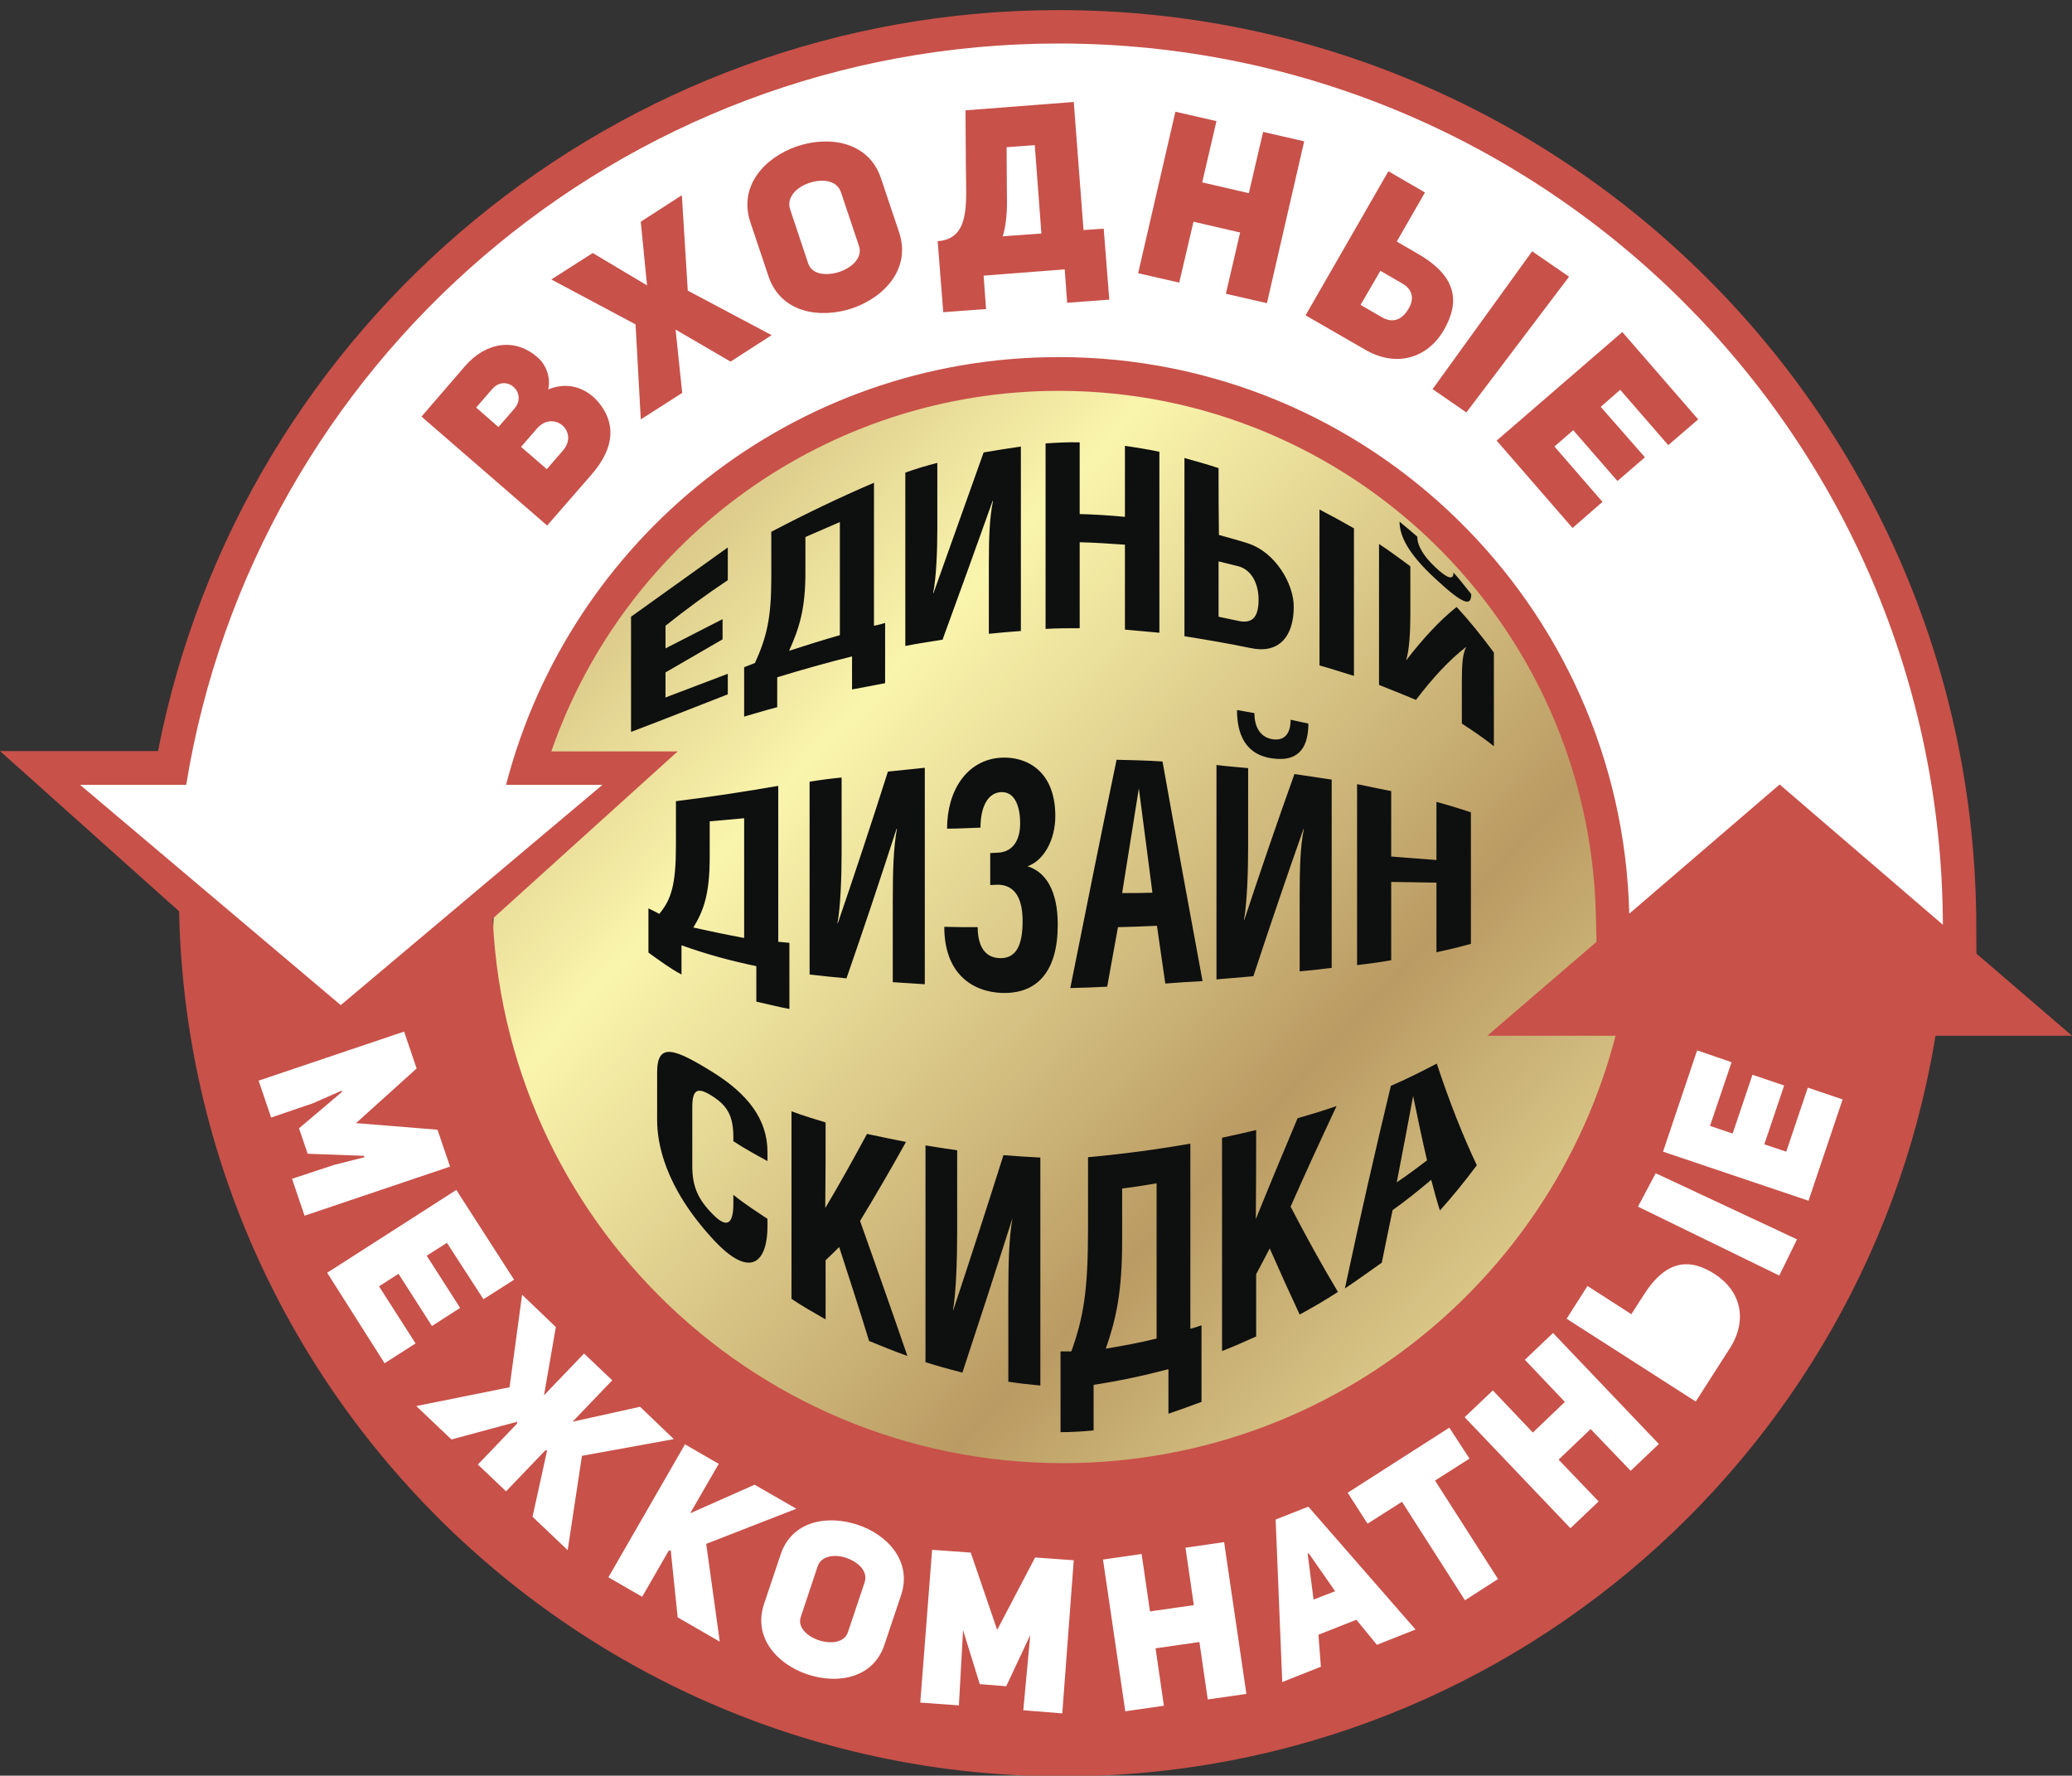 <svg id="Слой_1" xmlns="http://www.w3.org/2000/svg" viewBox="0 0 595.3 510.2"><rect x="0" y="0" width="595.3" height="510.2" fill="#333333" stroke="none"/><style>.st0{fill:url(#SVGID_1_)}.st1{fill:#c85149}.st2{fill:#fff}.st3{fill:#0e0f0f}</style><linearGradient id="SVGID_1_" gradientUnits="userSpaceOnUse" x1="132.297" y1="399.139" x2="478.294" y2="76.492" gradientTransform="matrix(1 0 0 -1 0 510.11)"><stop offset="0" stop-color="#ba9b63"/><stop offset=".31" stop-color="#faf5ad"/><stop offset=".66" stop-color="#ba9b63"/><stop offset="1" stop-color="#faf5ad"/></linearGradient><circle class="st0" cx="305.3" cy="272.3" r="163.7"/><path class="st1" d="M305.4 510.4c-140.3 0-254-113.7-254-254V255h90v1.4c0 90.6 73.4 164 164 164 82.1 0 150-60.3 162.1-139h90.7c-12.6 128.6-120.9 229-252.8 229z"/><path class="st1" d="M511.3 225.5l-42 36-42 36.1h168l-42-36.1z"/><path class="st1" d="M511.3 238.1l-36.9 31.7-15.4 13.3-.5-20.3c-2-83.7-70.6-150.5-154.3-150.5-66.1 0-124.5 42.1-145.8 103.6h36.3l-96.8 87.5L0 215.8h45.4C69.4 92.7 177.8 2.9 304.2 2.9c145.3 0 263.2 117.5 263.6 262.8l.1 21-56.6-48.6z"/><path class="st2" d="M304.2 12.5c140 0 253.6 113.3 254 253.2l-4.9-4.2-42-36.1-42 36.1-1.2 1c-2.2-88.7-74.7-159.9-163.9-159.9-76.4 0-140.5 52.2-158.8 122.9h27.7l-75.2 63.3L23 225.5h30.5c19.6-120.8 124.4-213 250.7-213z"/><path class="st1" d="M154.8 103c-6.7-6.2-15.2-4.7-21.2 2.2l-12.5 14.5 36.1 31.3 12.8-14.7c6.9-8 6.8-15 1.8-20.9-2.4-2.8-7.5-6.3-14.3-3.5.9-3.9-1.1-7.5-2.7-8.9zm-11.6 19.7l-6.4-5.6 4.6-5.3c4-4.6 10.3 1.1 6.4 5.6l-4.6 5.3zm13.9 12.1l-7.4-6.4 4.6-5.3c4.7-5.4 12.2.9 7.4 6.4l-4.6 5.3zM185.9 82l-1.8-18.3 11.8-7.6 1.7 27.4 24.1 12.8-11.8 7.6-15.8-9.2 1.9 18.2-11.9 7.6-1.5-27.3-24.2-12.9 11.9-7.6 15.6 9.3zm34.9-2.6c3.5 10.4 14.6 12.3 24 9.2 9.4-3.2 17-11.5 13.5-21.9l-5.2-15.5c-3.5-10.4-14.6-12.3-24-9.2-9.4 3.2-17 11.4-13.5 21.9l5.2 15.5zm6.2-19.3c-1.1-3.3 1.8-6.3 5.4-7.5 3.7-1.3 8-.9 9.2 2.6l5.2 15.5c1.1 3.3-2 6.2-5.6 7.4s-7.9.9-9-2.4L227 60.1zm56.3 28.7l-.7-9.6 23.3-1.8.7 9.6 12.1-.9-1.6-20.4-5.8.4-2.8-36.8-31.1 2.4.1 16c.1 10.9 1.3 20.9-8.1 21.6l1.6 20.4 12.3-.9zm15.9-21.7l-11.1.8c1-3.3 1.3-7.5 1.2-11.1l-.1-14.5 8.1-.6 1.9 25.4zm43.7-3.4l13.4 3.1-4.1 17.6 11.8 2.7 10.7-46.5-11.8-2.7-4.1 17.6-13.4-3.1 4.1-17.6-11.8-2.7L327 78.5l11.8 2.7 4.1-17.5zm72 31c4.5-7.9 3.8-15.2-7.4-21.7l-6.2-3.6 8.1-14.1-10.5-6.1-23.8 41.4 17 9.8c9.2 5.4 18.2 2.4 22.8-5.7zm35.9-15.2l-29.5 39-9.7-6.7 28.6-39.6 10.6 7.3zm-59.9 8.1l5.7-9.8 6.2 3.6c2.9 1.6 3.7 4.3 1.9 7.3-1.5 2.6-4 4.5-7.6 2.5l-6.2-3.6zm74.6 24.4l13.8 15.9 8.6-7.4-21.8-25.1-36.1 31.2 21.8 25.1 8.6-7.5-13.8-15.9 5.4-4.7 12.7 14.6 7.9-6.8-12.7-14.5 5.6-4.9z"/><path class="st2" d="M74.3 310.5l3.6 10.6 12-4.1 8.2-3.6.2.3-12.4 10.5 2.5 7.3 16.2.6.1.4-8.7 2.2-12.1 4 3.6 10.6 41.8-14.1-3.6-10.6-23.4-1.9 17.4-15.7-3.6-10.6-41.8 14.1zm54.1 46.6l-5.8 3.7 9.6 15-8.1 5.2-9.6-15-5.6 3.6 10.5 16.4-8.9 5.7-16.5-26 37.1-23.8 16.6 25.8-8.8 5.6-10.5-16.2zm8.9 63.7l8.1 7.7 11.2-11.7.6-.1-4.2 19.1 10.1 9.6 4.1-27.1 26.4-4.8-9.7-9.3-19.4 4.3 11.4-11.9-8.1-7.7-11.5 12 3.4-19.6-9.7-9.3-3.6 26.6-26.8 5.4 10.1 9.6 18.9-5.1-.1.6-11.2 11.7zm61 14l18.5-8.2 12 6.9-25.9 10.1 3.9 28.1-12.1-7-2-19.3-.6.2-7.6 13.2-9.7-5.6 22-38.2 9.7 5.6-8.2 14.2zm21.2 26.1c-3.2 9.6 3.8 17.3 12.5 20.2s18.9 1.1 22.1-8.5l4.8-14.3c3.2-9.6-3.8-17.3-12.5-20.2s-18.9-1.1-22.1 8.5l-4.8 14.3zm15.4-10.8c1-3.1 4.9-3.6 8.2-2.5 3.4 1.2 6.4 3.8 5.3 7.1l-4.8 14.3c-1 3-4.9 3.4-8.3 2.3-3.4-1.1-6.3-3.8-5.2-6.8l4.8-14.4zm29.5 39.1l11.1.8 1.2-21.6 4.8 15.5 7.6.6 6.9-14.7-2 21.6 11.2.9 3.3-44-11.1-.8-10.9 20.8-7.6-22.2-11.1-.8-3.4 43.9zm67.6-15.6l12.6-1.8 2.4 16.5 11.1-1.6-6.4-43.6-11.1 1.6 2.4 16.5-12.6 1.8-2.4-16.5-11.1 1.6 6.4 43.6 11.1-1.6-2.4-16.5zm43.9-40.7l-9.4 3.7 1.9 46.7 11.1-4.4-.7-9.2 10.9-4.3 5.9 7.2 11.1-4.4-30.8-35.3zm1.5 26.7l-1.7-13.2.3-.1 7.6 10.9-6.2 2.4zm44.8-40.5l-9.9 6.3 18.1 28.3-9.5 6.1-18.1-28.3-9.9 6.3-5.7-8.9 29.2-18.7 5.8 8.9zm25.6.3l9.2-8.8 11.5 12 8.1-7.7-30.4-31.9-8.1 7.7 11.5 12.1-9.2 8.8-11.5-12.1-8.1 7.7 30.4 31.9 8.1-7.7-11.5-12zm44.9-53.3c7.3 4.7 9.6 13 4.3 21.3l-9.8 15.3-37.1-23.8 6-9.4 12.6 8.1 3.6-5.6c6.5-10.2 13.3-10.5 20.4-5.9zm-17-29l-5.1 9.6 40.6 19.8 5.1-10.4-40.6-19zm9.4 50.8l-8.8-5.6 3.6-5.6c1.6-2.6 4.1-3.2 6.8-1.5 2.4 1.5 4 3.9 2 7.1l-3.6 5.6zm6.2-64.4l6.5 2.2 5.7-16.9 9.1 3.1-5.7 16.9 6.3 2.1 6.2-18.4 10 3.4-9.8 29.1-41.8-14.1 9.8-29.1 9.9 3.4-6.2 18.3z"/><path class="st3" d="M194.2 230.2v12.7c0 11.2-1.3 15.5-4.8 19.7-1-.6-2.1-1.1-3.1-1.6v12.7c3.2 2.3 6.3 4.6 9.5 6.3v-8.4c7.2 2.6 14.3 4.5 21.5 6v10.2c3.2.7 6.3 1.5 9.5 2.1v-19c-1.1-.1-2.1-.2-3.2-.3v-44.8c-9.8 1.7-19.6 3.2-29.4 4.4zm19.6 4.9v34.4c-4.9-.9-9.7-1.9-14.6-3 3-4.9 4.7-9.7 4.7-20.2V236l9.9-.9zm18.8-10.5V280c3.5.4 7.1.8 10.6 1.1 4.8-13.8 9.6-28.2 14.4-43h.1c-1 5.5-1.2 11.9-1.2 21.2v22.9c3.1.2 6.1.4 9.2.6v-62.2c-3.5.4-7.1.7-10.6 1.1-4.8 15.1-9.6 29.6-14.4 43.6h-.1c.9-4.8 1.2-13.5 1.2-20.3v-21.6c-3.1.3-6.2.7-9.2 1.2zm49.1 13.2c0-5.8 2-10 5.9-10.2 4.2-.2 5.5 4.6 5.5 8.9 0 5.8-2.8 8.4-6.5 8.5-.7 0-1.4.1-2.1.1v9.2c.7 0 1.4-.1 2.1-.1 4.1 0 7.2 2.7 7.2 10.4 0 6.8-1.7 10.8-6.5 10.7-5-.1-6.4-4.5-6.4-8.9-3.2 0-6.4 0-9.6-.1 0 13.5 8.1 18.7 16.6 19 10.3.3 16-6.4 16-19.6 0-9.9-3.5-15.2-8.7-16.8 4.7-1.6 8-7.6 8-14.4 0-13.3-8.6-17.2-15.6-16.8-9.8.6-15.5 9.4-15.5 20.4 3.2 0 6.4-.2 9.6-.3zm25.8 46.1c3.5-.1 7-.2 10.6-.4 1-5.7 2.1-11.4 3.1-17.1 3.7-.1 7.4-.2 11.2-.4.8 5.5 1.6 11 2.4 16.6 3.5-.3 7.1-.5 10.7-.7-3.8-20.7-7.7-41.7-11.5-63.1-4.4-.3-8.8-.4-13.2-.5-4.5 21.6-8.9 43.6-13.3 65.6zm14.9-27.3c1.6-10.1 3.2-20.1 4.8-30.1l3.9 30c-2.9.1-5.8.1-8.7.1zm27.1-36.8v61.6c3.5-.3 7.1-.6 10.6-.9 4.8-14.6 9.6-28.7 14.4-42.3h.1c-1 5-1.2 10.9-1.2 19.5v21.4c3.1-.3 6.2-.6 9.2-1V224c-3.6-.5-7.1-1.1-10.7-1.6-4.8 13.4-9.6 27.4-14.4 41.9h-.1c.9-5 1.2-13.9 1.2-21.1v-22.5c-3-.3-6-.5-9.1-.9zm5.9-15.8c0 6.5 2.1 12.8 10.1 13.9 8.3 1.2 10.4-4 10.4-10-1.7-.4-3.4-.7-5.1-1.1 0 4.3-2 6.1-5.2 5.6s-5.2-3.1-5.2-7.5c-1.6-.3-3.3-.6-5-.9zm44.3 23.3c-3.3-.7-6.6-1.3-9.8-2v52c3.3-.4 6.5-.8 9.8-1.4v-22.5c4.3.1 8.7.1 13 .2v20c3.3-.7 6.6-1.5 9.9-2.4v-37.8c-3.3-1.1-6.6-2.1-9.9-3v16.7c-4.3-.3-8.7-.7-13-1v-18.8zM220.5 333.6V331c0-9.5-5.8-16.7-15.5-22.8-11.1-6.9-16.2-8.9-16.2-.1v13.7c0 6.6 2.1 19.1 16 34.2 11.4 12.4 15.7 5.8 15.7-3.6v-2.2c-3.3-2.2-6.6-4.3-9.8-6.9v2.6c0 6.2-2.1 6.9-5.9 3-4.3-4.3-5.9-8.1-5.9-13.8v-17c0-5.4 1.7-5.8 6-3 4.1 2.7 5.8 5.6 5.8 11.7v1.1c3.2 2.1 6.5 3.9 9.8 5.7zm16.7-11.1c-3.3-1-6.6-2-9.8-3.2v53.9c3.3 2.2 6.5 4 9.8 5.9v-17c1.3-1.2 2.6-2.5 3.9-3.8 2.9 8.9 5.8 17.9 8.6 27 3.7 1.5 7.3 3 11 4.3-4.5-13.1-9.1-26.1-13.6-38.8 4.4-7.2 8.8-14.8 13.2-22.7-3.7-.7-7.4-1.5-11.2-2.3-4 7.4-8 14.6-12 21.3.1-8.2.1-16.3.1-24.6zm28.7 6.6v62.3c3.5 1.1 7.1 2.1 10.6 3 4.8-14.5 9.6-29.3 14.4-44.4-1 5.7-1.2 12.5-1.2 22.5V397c3.1.5 6.1.8 9.2 1.1v-65.5c-3.5-.2-7.1-.4-10.6-.7-4.8 15.2-9.6 30-14.4 44.5h-.1c.9-5 1.2-14.6 1.2-22.2v-23.7c-3-.4-6-.9-9.1-1.4zm46.7 3.4v20.4c0 18.1-1.3 25.6-4.8 35.4h-3.1v23.2c3.2 0 6.3-.2 9.5-.5v-13.1c7.2-1.1 14.3-2.6 21.5-4.5v12.8c3.2-1.1 6.3-2.2 9.5-3.4v-22c-1.1.4-2.1.7-3.2 1v-53.2c-9.7 1.7-19.6 3-29.4 3.9zm19.7 7.5v44.6c-4.9 1.2-9.7 2.1-14.6 2.9 3-8.6 4.7-16.3 4.7-31.2v-14.8c3.2-.4 6.5-.9 9.9-1.5zm28.6-15.3c-3.3.8-6.6 1.5-9.8 2.2v61.3c3.3-1.3 6.5-2.7 9.8-4.2v-17.9c1.3-2.4 2.6-4.9 3.9-7.4 2.9 6.6 5.8 13 8.6 19 3.7-2 7.3-4.1 11-6.5-4.5-7.5-9.1-15.8-13.6-24.5 4.4-10 8.8-19.5 13.2-28.9-3.7 1.3-7.4 2.4-11.2 3.5-4 9.5-8 19.1-12 29 .1-8.4.1-17 .1-25.6zm25.5 45.5c3.5-2.3 7-4.9 10.6-7.4 1-5.1 2.1-10.2 3.1-15.1 3.7-2.6 7.4-5.6 11.1-8.7.8 3.1 1.6 6 2.5 8.8 3.5-3.9 7.1-8.3 10.6-13-3.8-8-7.7-17.7-11.5-29.2-4.4 2.3-8.8 4.5-13.2 6.4-4.5 18.7-8.9 38-13.2 58.2zm14.9-30.5c1.6-8.4 3.2-16.6 4.7-24.8 1.3 6.4 2.6 12.5 4 18.5-2.9 2.2-5.8 4.4-8.7 6.3zm-220-162.5v33.1c9.3-3.5 18.5-7.2 27.8-10.8v-5.9l-17.9 6.8v-7.2l16.4-9.5v-5.8l-16.4 8.4v-6.5c6-4.8 11.9-9.1 17.9-13.1v-9.4l-27.8 19.9zm40.3-24.4V166c0 11.6-1.3 17-4.7 24.5-1 .4-2.1.8-3.1 1.2v14.2c3.2-.9 6.3-1.9 9.5-2.7v-8.6c7.2-2.2 14.3-4.2 21.5-6v9.5c3.1-.6 6.3-1.2 9.5-1.8V179c-1.1.3-2.1.6-3.2.8v-41.1c-9.8 4.2-19.6 8.9-29.5 14.1zm19.7-2.8v32.5c-4.9 1.4-9.7 2.9-14.6 4.5 3-6.6 4.7-12.2 4.7-22.5v-10.2c3.3-1.4 6.6-2.9 9.9-4.3zm18.8-14.2v49.8c3.5-.7 7.1-1.2 10.7-1.8 4.8-13.1 9.6-26.5 14.4-39.9h.1c-1 4.9-1.2 10.4-1.2 18.4v19.8c3.1-.3 6.2-.6 9.2-.8v-53c-3.6.5-7.1 1.1-10.7 1.7-4.8 13.5-9.6 27-14.4 40.4h-.1c.9-4.4 1.2-12.2 1.2-18.3V133c-3.1.8-6.2 1.7-9.2 2.8zm50.1-8.7c-3.3-.1-6.6.1-9.8.3v53.3c3.3-.2 6.5-.2 9.8-.2v-24.7c4.3.1 8.7.4 13 .7v24.4l9.9.9v-52c-3.3-.7-6.6-1.2-9.9-1.7v20.4c-4.3-.4-8.7-.7-13-.8v-20.6zm39.9 34.2c1.9.5 3.8.9 5.7 1.4 3.7 1 5.8 4.9 5.8 9.6 0 5.4-2.1 6.9-5.8 6.1l-5.7-1.2v-15.9zm0-26.8c-3.3-1.1-6.6-2-9.8-2.9v51.2c6.3 1 12.7 2.1 19 3.4 7.9 1.7 12.4-3 12.4-11.9 0-6.5-5.2-15.6-13.2-18.2-2.8-.9-5.5-1.6-8.3-2.4-.1-6.4-.1-12.8-.1-19.2zm38.9 17.3c-3.3-1.9-6.6-3.7-9.9-5.4v44.8c3.3.9 6.6 2 9.9 3v-42.4zm7.2 4.5v40.5c3.5 1.4 7.1 2.8 10.6 4.3 4.8-6.3 9.6-11.5 14.4-15.2v.1c-1 1.9-1.2 5-1.2 9.8v12.1c3.1 2 6.2 4.1 9.2 6.5v-26.9c-3.6-4.9-7.1-9.2-10.7-13.1-4.8 3.8-9.6 9-14.4 15.2h-.1c.9-2.7 1.2-8.2 1.2-12.7v-14.2c-2.9-2.1-5.9-4.4-9-6.4zm5.9-6.4c1.7 1.4 3.4 2.8 5.1 4.3 0 2.8 2.1 5.9 5.2 8.8 3.3 3.1 5.2 3.9 5.2 1.5 1.7 1.9 3.4 4.1 5.1 6.2 0 3.3-1.7 3.6-10.4-4.5-7.7-7.1-10.2-12.2-10.2-16.3z"/></svg>